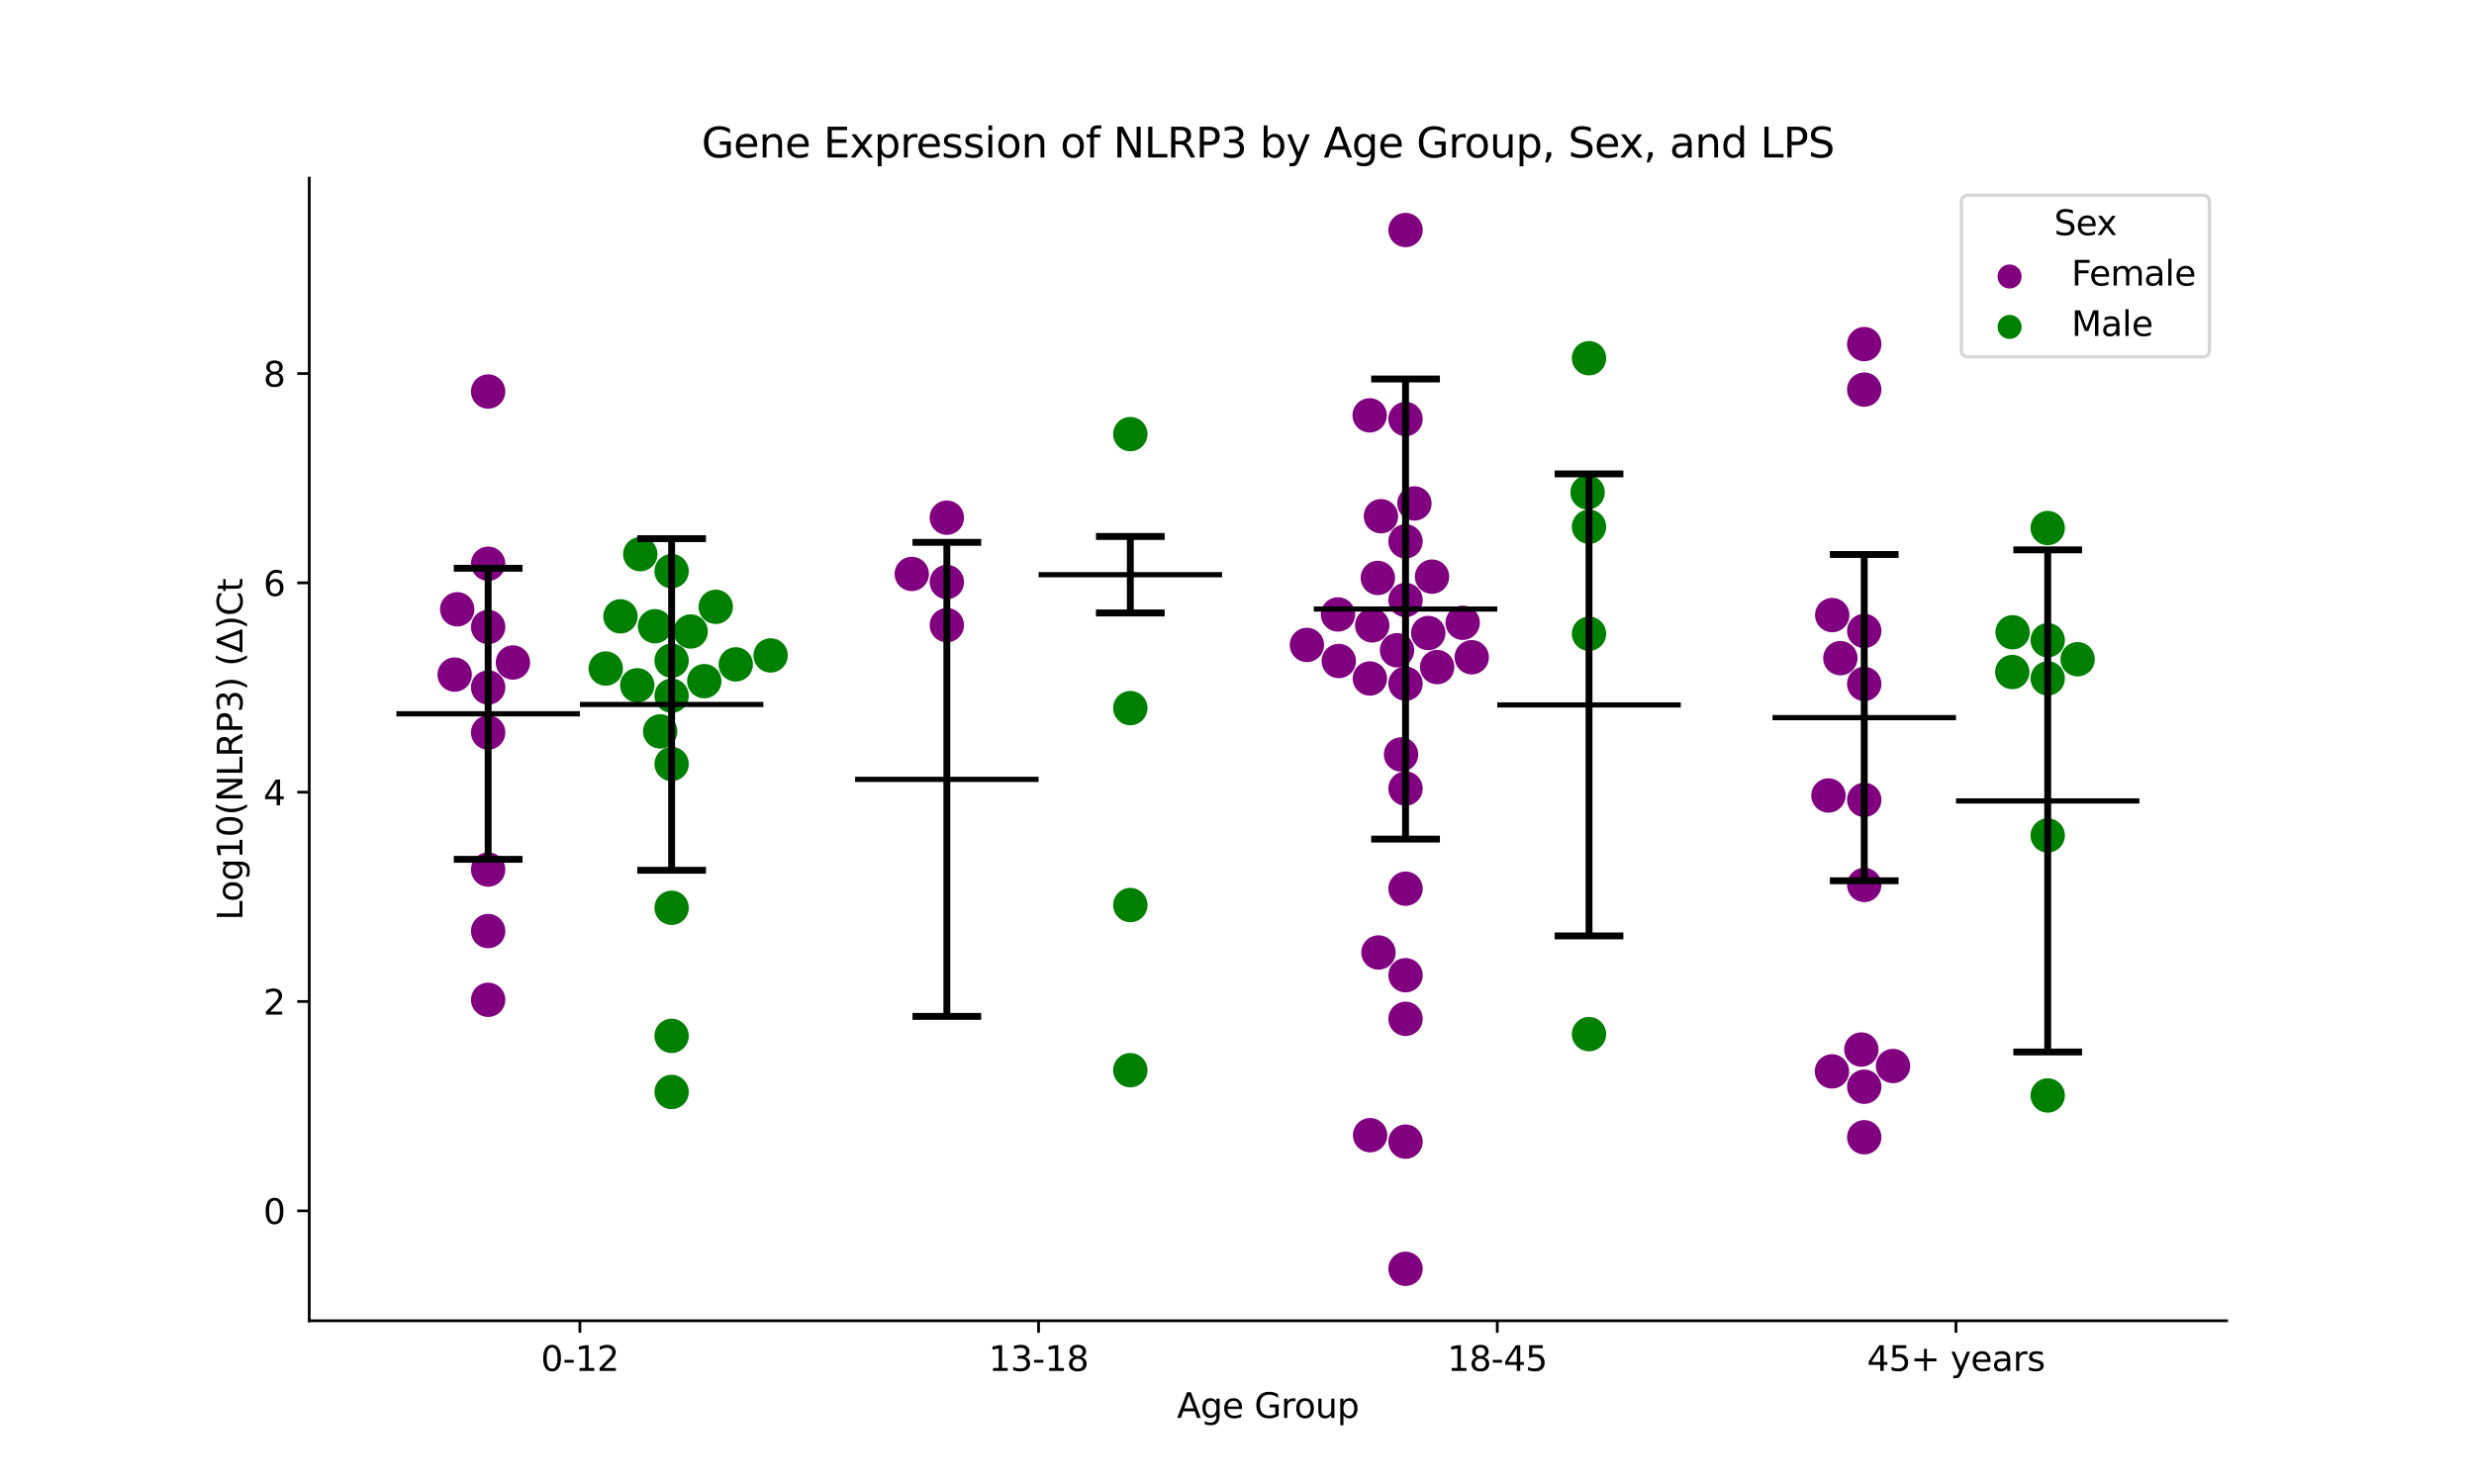 <?xml version="1.0" encoding="utf-8" standalone="no"?>
<!DOCTYPE svg PUBLIC "-//W3C//DTD SVG 1.1//EN"
  "http://www.w3.org/Graphics/SVG/1.1/DTD/svg11.dtd">
<svg xmlns:xlink="http://www.w3.org/1999/xlink" width="720pt" height="432pt" viewBox="0 0 720 432" xmlns="http://www.w3.org/2000/svg" version="1.1">
 <defs>
  <style type="text/css">*{stroke-linejoin: round; stroke-linecap: butt}</style>
 </defs>
 <g id="figure_1">
  <g id="patch_1">
   <path d="M 0 432 
L 720 432 
L 720 0 
L 0 0 
z
" style="fill: #ffffff"/>
  </g>
  <g id="axes_1">
   <g id="patch_2">
    <path d="M 90 384.48 
L 648 384.48 
L 648 51.84 
L 90 51.84 
z
" style="fill: #ffffff"/>
   </g>
   <g id="PathCollection_1">
    <defs>
     <path id="C0_0_05e167a64e" d="M 0 5 
C 1.326 5 2.598 4.473 3.536 3.536 
C 4.473 2.598 5 1.326 5 -0 
C 5 -1.326 4.473 -2.598 3.536 -3.536 
C 2.598 -4.473 1.326 -5 0 -5 
C -1.326 -5 -2.598 -4.473 -3.536 -3.536 
C -4.473 -2.598 -5 -1.326 -5 0 
C -5 1.326 -4.473 2.598 -3.536 3.536 
C -2.598 4.473 -1.326 5 0 5 
z
"/>
    </defs>
    <g clip-path="url(#p065abd4abb)">
     <use xlink:href="#C0_0_05e167a64e" x="142.062" y="253.134" style="fill: #800080"/>
    </g>
    <g clip-path="url(#p065abd4abb)">
     <use xlink:href="#C0_0_05e167a64e" x="132.323" y="196.385" style="fill: #800080"/>
    </g>
    <g clip-path="url(#p065abd4abb)">
     <use xlink:href="#C0_0_05e167a64e" x="142.062" y="291.048" style="fill: #800080"/>
    </g>
    <g clip-path="url(#p065abd4abb)">
     <use xlink:href="#C0_0_05e167a64e" x="142.062" y="200.123" style="fill: #800080"/>
    </g>
    <g clip-path="url(#p065abd4abb)">
     <use xlink:href="#C0_0_05e167a64e" x="133.06" y="177.373" style="fill: #800080"/>
    </g>
    <g clip-path="url(#p065abd4abb)">
     <use xlink:href="#C0_0_05e167a64e" x="149.278" y="192.858" style="fill: #800080"/>
    </g>
    <g clip-path="url(#p065abd4abb)">
     <use xlink:href="#C0_0_05e167a64e" x="142.062" y="271.04" style="fill: #800080"/>
    </g>
    <g clip-path="url(#p065abd4abb)">
     <use xlink:href="#C0_0_05e167a64e" x="142.062" y="182.521" style="fill: #800080"/>
    </g>
    <g clip-path="url(#p065abd4abb)">
     <use xlink:href="#C0_0_05e167a64e" x="142.062" y="164.11" style="fill: #800080"/>
    </g>
    <g clip-path="url(#p065abd4abb)">
     <use xlink:href="#C0_0_05e167a64e" x="142.062" y="213.254" style="fill: #800080"/>
    </g>
    <g clip-path="url(#p065abd4abb)">
     <use xlink:href="#C0_0_05e167a64e" x="142.062" y="113.977" style="fill: #800080"/>
    </g>
   </g>
   <g id="PathCollection_2">
    <defs>
     <path id="C1_0_505ff41c85" d="M 0 5 
C 1.326 5 2.598 4.473 3.536 3.536 
C 4.473 2.598 5 1.326 5 -0 
C 5 -1.326 4.473 -2.598 3.536 -3.536 
C 2.598 -4.473 1.326 -5 0 -5 
C -1.326 -5 -2.598 -4.473 -3.536 -3.536 
C -4.473 -2.598 -5 -1.326 -5 0 
C -5 1.326 -4.473 2.598 -3.536 3.536 
C -2.598 4.473 -1.326 5 0 5 
z
"/>
    </defs>
    <g clip-path="url(#p065abd4abb)">
     <use xlink:href="#C1_0_505ff41c85" x="192.133" y="212.918" style="fill: #008000"/>
    </g>
    <g clip-path="url(#p065abd4abb)">
     <use xlink:href="#C1_0_505ff41c85" x="195.459" y="264.264" style="fill: #008000"/>
    </g>
    <g clip-path="url(#p065abd4abb)">
     <use xlink:href="#C1_0_505ff41c85" x="190.623" y="182.3" style="fill: #008000"/>
    </g>
    <g clip-path="url(#p065abd4abb)">
     <use xlink:href="#C1_0_505ff41c85" x="176.286" y="194.619" style="fill: #008000"/>
    </g>
    <g clip-path="url(#p065abd4abb)">
     <use xlink:href="#C1_0_505ff41c85" x="195.459" y="192.327" style="fill: #008000"/>
    </g>
    <g clip-path="url(#p065abd4abb)">
     <use xlink:href="#C1_0_505ff41c85" x="204.968" y="198.288" style="fill: #008000"/>
    </g>
    <g clip-path="url(#p065abd4abb)">
     <use xlink:href="#C1_0_505ff41c85" x="185.457" y="199.489" style="fill: #008000"/>
    </g>
    <g clip-path="url(#p065abd4abb)">
     <use xlink:href="#C1_0_505ff41c85" x="195.459" y="301.549" style="fill: #008000"/>
    </g>
    <g clip-path="url(#p065abd4abb)">
     <use xlink:href="#C1_0_505ff41c85" x="195.459" y="317.873" style="fill: #008000"/>
    </g>
    <g clip-path="url(#p065abd4abb)">
     <use xlink:href="#C1_0_505ff41c85" x="224.268" y="190.795" style="fill: #008000"/>
    </g>
    <g clip-path="url(#p065abd4abb)">
     <use xlink:href="#C1_0_505ff41c85" x="195.459" y="166.269" style="fill: #008000"/>
    </g>
    <g clip-path="url(#p065abd4abb)">
     <use xlink:href="#C1_0_505ff41c85" x="186.337" y="161.318" style="fill: #008000"/>
    </g>
    <g clip-path="url(#p065abd4abb)">
     <use xlink:href="#C1_0_505ff41c85" x="200.999" y="183.832" style="fill: #008000"/>
    </g>
    <g clip-path="url(#p065abd4abb)">
     <use xlink:href="#C1_0_505ff41c85" x="195.459" y="222.403" style="fill: #008000"/>
    </g>
    <g clip-path="url(#p065abd4abb)">
     <use xlink:href="#C1_0_505ff41c85" x="214.133" y="193.408" style="fill: #008000"/>
    </g>
    <g clip-path="url(#p065abd4abb)">
     <use xlink:href="#C1_0_505ff41c85" x="195.459" y="202.53" style="fill: #008000"/>
    </g>
    <g clip-path="url(#p065abd4abb)">
     <use xlink:href="#C1_0_505ff41c85" x="180.568" y="179.419" style="fill: #008000"/>
    </g>
    <g clip-path="url(#p065abd4abb)">
     <use xlink:href="#C1_0_505ff41c85" x="208.303" y="176.648" style="fill: #008000"/>
    </g>
   </g>
   <g id="PathCollection_3">
    <defs>
     <path id="C2_0_f356f0b2d1" d="M 0 5 
C 1.326 5 2.598 4.473 3.536 3.536 
C 4.473 2.598 5 1.326 5 -0 
C 5 -1.326 4.473 -2.598 3.536 -3.536 
C 2.598 -4.473 1.326 -5 0 -5 
C -1.326 -5 -2.598 -4.473 -3.536 -3.536 
C -4.473 -2.598 -5 -1.326 -5 0 
C -5 1.326 -4.473 2.598 -3.536 3.536 
C -2.598 4.473 -1.326 5 0 5 
z
"/>
    </defs>
    <g clip-path="url(#p065abd4abb)">
     <use xlink:href="#C2_0_f356f0b2d1" x="265.347" y="167.082" style="fill: #800080"/>
    </g>
    <g clip-path="url(#p065abd4abb)">
     <use xlink:href="#C2_0_f356f0b2d1" x="275.555" y="181.989" style="fill: #800080"/>
    </g>
    <g clip-path="url(#p065abd4abb)">
     <use xlink:href="#C2_0_f356f0b2d1" x="275.555" y="150.697" style="fill: #800080"/>
    </g>
    <g clip-path="url(#p065abd4abb)">
     <use xlink:href="#C2_0_f356f0b2d1" x="275.555" y="169.425" style="fill: #800080"/>
    </g>
   </g>
   <g id="PathCollection_4">
    <defs>
     <path id="C3_0_65729de38b" d="M 0 5 
C 1.326 5 2.598 4.473 3.536 3.536 
C 4.473 2.598 5 1.326 5 -0 
C 5 -1.326 4.473 -2.598 3.536 -3.536 
C 2.598 -4.473 1.326 -5 0 -5 
C -1.326 -5 -2.598 -4.473 -3.536 -3.536 
C -4.473 -2.598 -5 -1.326 -5 0 
C -5 1.326 -4.473 2.598 -3.536 3.536 
C -2.598 4.473 -1.326 5 0 5 
z
"/>
    </defs>
    <g clip-path="url(#p065abd4abb)">
     <use xlink:href="#C3_0_65729de38b" x="328.952" y="311.539" style="fill: #008000"/>
    </g>
    <g clip-path="url(#p065abd4abb)">
     <use xlink:href="#C3_0_65729de38b" x="328.952" y="263.468" style="fill: #008000"/>
    </g>
    <g clip-path="url(#p065abd4abb)">
     <use xlink:href="#C3_0_65729de38b" x="328.952" y="206.13" style="fill: #008000"/>
    </g>
    <g clip-path="url(#p065abd4abb)">
     <use xlink:href="#C3_0_65729de38b" x="328.952" y="126.373" style="fill: #008000"/>
    </g>
   </g>
   <g id="PathCollection_5">
    <defs>
     <path id="C4_0_8656287693" d="M 0 5 
C 1.326 5 2.598 4.473 3.536 3.536 
C 4.473 2.598 5 1.326 5 -0 
C 5 -1.326 4.473 -2.598 3.536 -3.536 
C 2.598 -4.473 1.326 -5 0 -5 
C -1.326 -5 -2.598 -4.473 -3.536 -3.536 
C -4.473 -2.598 -5 -1.326 -5 0 
C -5 1.326 -4.473 2.598 -3.536 3.536 
C -2.598 4.473 -1.326 5 0 5 
z
"/>
    </defs>
    <g clip-path="url(#p065abd4abb)">
     <use xlink:href="#C4_0_8656287693" x="399.348" y="182.044" style="fill: #800080"/>
    </g>
    <g clip-path="url(#p065abd4abb)">
     <use xlink:href="#C4_0_8656287693" x="407.744" y="219.63" style="fill: #800080"/>
    </g>
    <g clip-path="url(#p065abd4abb)">
     <use xlink:href="#C4_0_8656287693" x="415.659" y="184.276" style="fill: #800080"/>
    </g>
    <g clip-path="url(#p065abd4abb)">
     <use xlink:href="#C4_0_8656287693" x="409.048" y="199.015" style="fill: #800080"/>
    </g>
    <g clip-path="url(#p065abd4abb)">
     <use xlink:href="#C4_0_8656287693" x="428.309" y="191.333" style="fill: #800080"/>
    </g>
    <g clip-path="url(#p065abd4abb)">
     <use xlink:href="#C4_0_8656287693" x="411.633" y="146.554" style="fill: #800080"/>
    </g>
    <g clip-path="url(#p065abd4abb)">
     <use xlink:href="#C4_0_8656287693" x="409.048" y="296.585" style="fill: #800080"/>
    </g>
    <g clip-path="url(#p065abd4abb)">
     <use xlink:href="#C4_0_8656287693" x="409.048" y="258.703" style="fill: #800080"/>
    </g>
    <g clip-path="url(#p065abd4abb)">
     <use xlink:href="#C4_0_8656287693" x="389.625" y="192.427" style="fill: #800080"/>
    </g>
    <g clip-path="url(#p065abd4abb)">
     <use xlink:href="#C4_0_8656287693" x="398.667" y="197.511" style="fill: #800080"/>
    </g>
    <g clip-path="url(#p065abd4abb)">
     <use xlink:href="#C4_0_8656287693" x="406.577" y="189.296" style="fill: #800080"/>
    </g>
    <g clip-path="url(#p065abd4abb)">
     <use xlink:href="#C4_0_8656287693" x="409.048" y="229.552" style="fill: #800080"/>
    </g>
    <g clip-path="url(#p065abd4abb)">
     <use xlink:href="#C4_0_8656287693" x="416.76" y="167.872" style="fill: #800080"/>
    </g>
    <g clip-path="url(#p065abd4abb)">
     <use xlink:href="#C4_0_8656287693" x="409.048" y="332.339" style="fill: #800080"/>
    </g>
    <g clip-path="url(#p065abd4abb)">
     <use xlink:href="#C4_0_8656287693" x="398.608" y="120.909" style="fill: #800080"/>
    </g>
    <g clip-path="url(#p065abd4abb)">
     <use xlink:href="#C4_0_8656287693" x="409.048" y="157.593" style="fill: #800080"/>
    </g>
    <g clip-path="url(#p065abd4abb)">
     <use xlink:href="#C4_0_8656287693" x="380.348" y="187.744" style="fill: #800080"/>
    </g>
    <g clip-path="url(#p065abd4abb)">
     <use xlink:href="#C4_0_8656287693" x="409.048" y="283.889" style="fill: #800080"/>
    </g>
    <g clip-path="url(#p065abd4abb)">
     <use xlink:href="#C4_0_8656287693" x="409.048" y="369.36" style="fill: #800080"/>
    </g>
    <g clip-path="url(#p065abd4abb)">
     <use xlink:href="#C4_0_8656287693" x="409.048" y="66.96" style="fill: #800080"/>
    </g>
    <g clip-path="url(#p065abd4abb)">
     <use xlink:href="#C4_0_8656287693" x="400.992" y="168.245" style="fill: #800080"/>
    </g>
    <g clip-path="url(#p065abd4abb)">
     <use xlink:href="#C4_0_8656287693" x="401.174" y="277.274" style="fill: #800080"/>
    </g>
    <g clip-path="url(#p065abd4abb)">
     <use xlink:href="#C4_0_8656287693" x="425.681" y="181.294" style="fill: #800080"/>
    </g>
    <g clip-path="url(#p065abd4abb)">
     <use xlink:href="#C4_0_8656287693" x="409.048" y="121.977" style="fill: #800080"/>
    </g>
    <g clip-path="url(#p065abd4abb)">
     <use xlink:href="#C4_0_8656287693" x="409.048" y="174.658" style="fill: #800080"/>
    </g>
    <g clip-path="url(#p065abd4abb)">
     <use xlink:href="#C4_0_8656287693" x="389.391" y="178.869" style="fill: #800080"/>
    </g>
    <g clip-path="url(#p065abd4abb)">
     <use xlink:href="#C4_0_8656287693" x="401.889" y="150.278" style="fill: #800080"/>
    </g>
    <g clip-path="url(#p065abd4abb)">
     <use xlink:href="#C4_0_8656287693" x="418.249" y="194.198" style="fill: #800080"/>
    </g>
    <g clip-path="url(#p065abd4abb)">
     <use xlink:href="#C4_0_8656287693" x="398.735" y="330.459" style="fill: #800080"/>
    </g>
   </g>
   <g id="PathCollection_6">
    <defs>
     <path id="C5_0_80ce7b7cdb" d="M 0 5 
C 1.326 5 2.598 4.473 3.536 3.536 
C 4.473 2.598 5 1.326 5 -0 
C 5 -1.326 4.473 -2.598 3.536 -3.536 
C 2.598 -4.473 1.326 -5 0 -5 
C -1.326 -5 -2.598 -4.473 -3.536 -3.536 
C -4.473 -2.598 -5 -1.326 -5 0 
C -5 1.326 -4.473 2.598 -3.536 3.536 
C -2.598 4.473 -1.326 5 0 5 
z
"/>
    </defs>
    <g clip-path="url(#p065abd4abb)">
     <use xlink:href="#C5_0_80ce7b7cdb" x="462.445" y="184.486" style="fill: #008000"/>
    </g>
    <g clip-path="url(#p065abd4abb)">
     <use xlink:href="#C5_0_80ce7b7cdb" x="462.445" y="301.044" style="fill: #008000"/>
    </g>
    <g clip-path="url(#p065abd4abb)">
     <use xlink:href="#C5_0_80ce7b7cdb" x="462.445" y="153.332" style="fill: #008000"/>
    </g>
    <g clip-path="url(#p065abd4abb)">
     <use xlink:href="#C5_0_80ce7b7cdb" x="462.445" y="104.278" style="fill: #008000"/>
    </g>
    <g clip-path="url(#p065abd4abb)">
     <use xlink:href="#C5_0_80ce7b7cdb" x="462.031" y="143.34" style="fill: #008000"/>
    </g>
   </g>
   <g id="PathCollection_7">
    <defs>
     <path id="C6_0_b46e376eae" d="M 0 5 
C 1.326 5 2.598 4.473 3.536 3.536 
C 4.473 2.598 5 1.326 5 -0 
C 5 -1.326 4.473 -2.598 3.536 -3.536 
C 2.598 -4.473 1.326 -5 0 -5 
C -1.326 -5 -2.598 -4.473 -3.536 -3.536 
C -4.473 -2.598 -5 -1.326 -5 0 
C -5 1.326 -4.473 2.598 -3.536 3.536 
C -2.598 4.473 -1.326 5 0 5 
z
"/>
    </defs>
    <g clip-path="url(#p065abd4abb)">
     <use xlink:href="#C6_0_b46e376eae" x="532.127" y="231.568" style="fill: #800080"/>
    </g>
    <g clip-path="url(#p065abd4abb)">
     <use xlink:href="#C6_0_b46e376eae" x="550.915" y="310.32" style="fill: #800080"/>
    </g>
    <g clip-path="url(#p065abd4abb)">
     <use xlink:href="#C6_0_b46e376eae" x="542.541" y="199.094" style="fill: #800080"/>
    </g>
    <g clip-path="url(#p065abd4abb)">
     <use xlink:href="#C6_0_b46e376eae" x="541.699" y="305.528" style="fill: #800080"/>
    </g>
    <g clip-path="url(#p065abd4abb)">
     <use xlink:href="#C6_0_b46e376eae" x="533.146" y="311.887" style="fill: #800080"/>
    </g>
    <g clip-path="url(#p065abd4abb)">
     <use xlink:href="#C6_0_b46e376eae" x="533.227" y="179.055" style="fill: #800080"/>
    </g>
    <g clip-path="url(#p065abd4abb)">
     <use xlink:href="#C6_0_b46e376eae" x="542.541" y="183.671" style="fill: #800080"/>
    </g>
    <g clip-path="url(#p065abd4abb)">
     <use xlink:href="#C6_0_b46e376eae" x="542.541" y="232.847" style="fill: #800080"/>
    </g>
    <g clip-path="url(#p065abd4abb)">
     <use xlink:href="#C6_0_b46e376eae" x="542.541" y="331.061" style="fill: #800080"/>
    </g>
    <g clip-path="url(#p065abd4abb)">
     <use xlink:href="#C6_0_b46e376eae" x="542.541" y="113.416" style="fill: #800080"/>
    </g>
    <g clip-path="url(#p065abd4abb)">
     <use xlink:href="#C6_0_b46e376eae" x="542.541" y="257.612" style="fill: #800080"/>
    </g>
    <g clip-path="url(#p065abd4abb)">
     <use xlink:href="#C6_0_b46e376eae" x="542.541" y="100.17" style="fill: #800080"/>
    </g>
    <g clip-path="url(#p065abd4abb)">
     <use xlink:href="#C6_0_b46e376eae" x="542.541" y="316.353" style="fill: #800080"/>
    </g>
    <g clip-path="url(#p065abd4abb)">
     <use xlink:href="#C6_0_b46e376eae" x="535.595" y="191.594" style="fill: #800080"/>
    </g>
   </g>
   <g id="PathCollection_8">
    <defs>
     <path id="C7_0_bd9e533497" d="M 0 5 
C 1.326 5 2.598 4.473 3.536 3.536 
C 4.473 2.598 5 1.326 5 -0 
C 5 -1.326 4.473 -2.598 3.536 -3.536 
C 2.598 -4.473 1.326 -5 0 -5 
C -1.326 -5 -2.598 -4.473 -3.536 -3.536 
C -4.473 -2.598 -5 -1.326 -5 0 
C -5 1.326 -4.473 2.598 -3.536 3.536 
C -2.598 4.473 -1.326 5 0 5 
z
"/>
    </defs>
    <g clip-path="url(#p065abd4abb)">
     <use xlink:href="#C7_0_bd9e533497" x="585.62" y="195.631" style="fill: #008000"/>
    </g>
    <g clip-path="url(#p065abd4abb)">
     <use xlink:href="#C7_0_bd9e533497" x="585.724" y="184.049" style="fill: #008000"/>
    </g>
    <g clip-path="url(#p065abd4abb)">
     <use xlink:href="#C7_0_bd9e533497" x="595.938" y="186.369" style="fill: #008000"/>
    </g>
    <g clip-path="url(#p065abd4abb)">
     <use xlink:href="#C7_0_bd9e533497" x="595.938" y="243.214" style="fill: #008000"/>
    </g>
    <g clip-path="url(#p065abd4abb)">
     <use xlink:href="#C7_0_bd9e533497" x="595.938" y="153.715" style="fill: #008000"/>
    </g>
    <g clip-path="url(#p065abd4abb)">
     <use xlink:href="#C7_0_bd9e533497" x="604.651" y="191.904" style="fill: #008000"/>
    </g>
    <g clip-path="url(#p065abd4abb)">
     <use xlink:href="#C7_0_bd9e533497" x="595.938" y="318.891" style="fill: #008000"/>
    </g>
    <g clip-path="url(#p065abd4abb)">
     <use xlink:href="#C7_0_bd9e533497" x="595.938" y="197.485" style="fill: #008000"/>
    </g>
   </g>
   <g id="PathCollection_9"/>
   <g id="PathCollection_10"/>
   <g id="matplotlib.axis_1">
    <g id="xtick_1">
     <g id="line2d_1">
      <defs>
       <path id="m495735ff3f" d="M 0 0 
L 0 3.5 
" style="stroke: #000000; stroke-width: 0.8"/>
      </defs>
      <g>
       <use xlink:href="#m495735ff3f" x="168.761" y="384.48" style="stroke: #000000; stroke-width: 0.8"/>
      </g>
     </g>
     <g id="text_1">
      <!-- 0-12 -->
      <g transform="translate(157.413 399.078) scale(0.1 -0.1)">
       <defs>
        <path id="DejaVuSans-30" d="M 2034 4250 
Q 1547 4250 1301 3770 
Q 1056 3291 1056 2328 
Q 1056 1369 1301 889 
Q 1547 409 2034 409 
Q 2525 409 2770 889 
Q 3016 1369 3016 2328 
Q 3016 3291 2770 3770 
Q 2525 4250 2034 4250 
z
M 2034 4750 
Q 2819 4750 3233 4129 
Q 3647 3509 3647 2328 
Q 3647 1150 3233 529 
Q 2819 -91 2034 -91 
Q 1250 -91 836 529 
Q 422 1150 422 2328 
Q 422 3509 836 4129 
Q 1250 4750 2034 4750 
z
" transform="scale(0.016)"/>
        <path id="DejaVuSans-2d" d="M 313 2009 
L 1997 2009 
L 1997 1497 
L 313 1497 
L 313 2009 
z
" transform="scale(0.016)"/>
        <path id="DejaVuSans-31" d="M 794 531 
L 1825 531 
L 1825 4091 
L 703 3866 
L 703 4441 
L 1819 4666 
L 2450 4666 
L 2450 531 
L 3481 531 
L 3481 0 
L 794 0 
L 794 531 
z
" transform="scale(0.016)"/>
        <path id="DejaVuSans-32" d="M 1228 531 
L 3431 531 
L 3431 0 
L 469 0 
L 469 531 
Q 828 903 1448 1529 
Q 2069 2156 2228 2338 
Q 2531 2678 2651 2914 
Q 2772 3150 2772 3378 
Q 2772 3750 2511 3984 
Q 2250 4219 1831 4219 
Q 1534 4219 1204 4116 
Q 875 4013 500 3803 
L 500 4441 
Q 881 4594 1212 4672 
Q 1544 4750 1819 4750 
Q 2544 4750 2975 4387 
Q 3406 4025 3406 3419 
Q 3406 3131 3298 2873 
Q 3191 2616 2906 2266 
Q 2828 2175 2409 1742 
Q 1991 1309 1228 531 
z
" transform="scale(0.016)"/>
       </defs>
       <use xlink:href="#DejaVuSans-30"/>
       <use xlink:href="#DejaVuSans-2d" x="63.623"/>
       <use xlink:href="#DejaVuSans-31" x="99.707"/>
       <use xlink:href="#DejaVuSans-32" x="163.33"/>
      </g>
     </g>
    </g>
    <g id="xtick_2">
     <g id="line2d_2">
      <g>
       <use xlink:href="#m495735ff3f" x="302.254" y="384.48" style="stroke: #000000; stroke-width: 0.8"/>
      </g>
     </g>
     <g id="text_2">
      <!-- 13-18 -->
      <g transform="translate(287.725 399.078) scale(0.1 -0.1)">
       <defs>
        <path id="DejaVuSans-33" d="M 2597 2516 
Q 3050 2419 3304 2112 
Q 3559 1806 3559 1356 
Q 3559 666 3084 287 
Q 2609 -91 1734 -91 
Q 1441 -91 1130 -33 
Q 819 25 488 141 
L 488 750 
Q 750 597 1062 519 
Q 1375 441 1716 441 
Q 2309 441 2620 675 
Q 2931 909 2931 1356 
Q 2931 1769 2642 2001 
Q 2353 2234 1838 2234 
L 1294 2234 
L 1294 2753 
L 1863 2753 
Q 2328 2753 2575 2939 
Q 2822 3125 2822 3475 
Q 2822 3834 2567 4026 
Q 2313 4219 1838 4219 
Q 1578 4219 1281 4162 
Q 984 4106 628 3988 
L 628 4550 
Q 988 4650 1302 4700 
Q 1616 4750 1894 4750 
Q 2613 4750 3031 4423 
Q 3450 4097 3450 3541 
Q 3450 3153 3228 2886 
Q 3006 2619 2597 2516 
z
" transform="scale(0.016)"/>
        <path id="DejaVuSans-38" d="M 2034 2216 
Q 1584 2216 1326 1975 
Q 1069 1734 1069 1313 
Q 1069 891 1326 650 
Q 1584 409 2034 409 
Q 2484 409 2743 651 
Q 3003 894 3003 1313 
Q 3003 1734 2745 1975 
Q 2488 2216 2034 2216 
z
M 1403 2484 
Q 997 2584 770 2862 
Q 544 3141 544 3541 
Q 544 4100 942 4425 
Q 1341 4750 2034 4750 
Q 2731 4750 3128 4425 
Q 3525 4100 3525 3541 
Q 3525 3141 3298 2862 
Q 3072 2584 2669 2484 
Q 3125 2378 3379 2068 
Q 3634 1759 3634 1313 
Q 3634 634 3220 271 
Q 2806 -91 2034 -91 
Q 1263 -91 848 271 
Q 434 634 434 1313 
Q 434 1759 690 2068 
Q 947 2378 1403 2484 
z
M 1172 3481 
Q 1172 3119 1398 2916 
Q 1625 2713 2034 2713 
Q 2441 2713 2670 2916 
Q 2900 3119 2900 3481 
Q 2900 3844 2670 4047 
Q 2441 4250 2034 4250 
Q 1625 4250 1398 4047 
Q 1172 3844 1172 3481 
z
" transform="scale(0.016)"/>
       </defs>
       <use xlink:href="#DejaVuSans-31"/>
       <use xlink:href="#DejaVuSans-33" x="63.623"/>
       <use xlink:href="#DejaVuSans-2d" x="127.246"/>
       <use xlink:href="#DejaVuSans-31" x="163.33"/>
       <use xlink:href="#DejaVuSans-38" x="226.953"/>
      </g>
     </g>
    </g>
    <g id="xtick_3">
     <g id="line2d_3">
      <g>
       <use xlink:href="#m495735ff3f" x="435.746" y="384.48" style="stroke: #000000; stroke-width: 0.8"/>
      </g>
     </g>
     <g id="text_3">
      <!-- 18-45 -->
      <g transform="translate(421.218 399.078) scale(0.1 -0.1)">
       <defs>
        <path id="DejaVuSans-34" d="M 2419 4116 
L 825 1625 
L 2419 1625 
L 2419 4116 
z
M 2253 4666 
L 3047 4666 
L 3047 1625 
L 3713 1625 
L 3713 1100 
L 3047 1100 
L 3047 0 
L 2419 0 
L 2419 1100 
L 313 1100 
L 313 1709 
L 2253 4666 
z
" transform="scale(0.016)"/>
        <path id="DejaVuSans-35" d="M 691 4666 
L 3169 4666 
L 3169 4134 
L 1269 4134 
L 1269 2991 
Q 1406 3038 1543 3061 
Q 1681 3084 1819 3084 
Q 2600 3084 3056 2656 
Q 3513 2228 3513 1497 
Q 3513 744 3044 326 
Q 2575 -91 1722 -91 
Q 1428 -91 1123 -41 
Q 819 9 494 109 
L 494 744 
Q 775 591 1075 516 
Q 1375 441 1709 441 
Q 2250 441 2565 725 
Q 2881 1009 2881 1497 
Q 2881 1984 2565 2268 
Q 2250 2553 1709 2553 
Q 1456 2553 1204 2497 
Q 953 2441 691 2322 
L 691 4666 
z
" transform="scale(0.016)"/>
       </defs>
       <use xlink:href="#DejaVuSans-31"/>
       <use xlink:href="#DejaVuSans-38" x="63.623"/>
       <use xlink:href="#DejaVuSans-2d" x="127.246"/>
       <use xlink:href="#DejaVuSans-34" x="163.33"/>
       <use xlink:href="#DejaVuSans-35" x="226.953"/>
      </g>
     </g>
    </g>
    <g id="xtick_4">
     <g id="line2d_4">
      <g>
       <use xlink:href="#m495735ff3f" x="569.239" y="384.48" style="stroke: #000000; stroke-width: 0.8"/>
      </g>
     </g>
     <g id="text_4">
      <!-- 45+ years -->
      <g transform="translate(543.338 399.078) scale(0.1 -0.1)">
       <defs>
        <path id="DejaVuSans-2b" d="M 2944 4013 
L 2944 2272 
L 4684 2272 
L 4684 1741 
L 2944 1741 
L 2944 0 
L 2419 0 
L 2419 1741 
L 678 1741 
L 678 2272 
L 2419 2272 
L 2419 4013 
L 2944 4013 
z
" transform="scale(0.016)"/>
        <path id="DejaVuSans-20" transform="scale(0.016)"/>
        <path id="DejaVuSans-79" d="M 2059 -325 
Q 1816 -950 1584 -1140 
Q 1353 -1331 966 -1331 
L 506 -1331 
L 506 -850 
L 844 -850 
Q 1081 -850 1212 -737 
Q 1344 -625 1503 -206 
L 1606 56 
L 191 3500 
L 800 3500 
L 1894 763 
L 2988 3500 
L 3597 3500 
L 2059 -325 
z
" transform="scale(0.016)"/>
        <path id="DejaVuSans-65" d="M 3597 1894 
L 3597 1613 
L 953 1613 
Q 991 1019 1311 708 
Q 1631 397 2203 397 
Q 2534 397 2845 478 
Q 3156 559 3463 722 
L 3463 178 
Q 3153 47 2828 -22 
Q 2503 -91 2169 -91 
Q 1331 -91 842 396 
Q 353 884 353 1716 
Q 353 2575 817 3079 
Q 1281 3584 2069 3584 
Q 2775 3584 3186 3129 
Q 3597 2675 3597 1894 
z
M 3022 2063 
Q 3016 2534 2758 2815 
Q 2500 3097 2075 3097 
Q 1594 3097 1305 2825 
Q 1016 2553 972 2059 
L 3022 2063 
z
" transform="scale(0.016)"/>
        <path id="DejaVuSans-61" d="M 2194 1759 
Q 1497 1759 1228 1600 
Q 959 1441 959 1056 
Q 959 750 1161 570 
Q 1363 391 1709 391 
Q 2188 391 2477 730 
Q 2766 1069 2766 1631 
L 2766 1759 
L 2194 1759 
z
M 3341 1997 
L 3341 0 
L 2766 0 
L 2766 531 
Q 2569 213 2275 61 
Q 1981 -91 1556 -91 
Q 1019 -91 701 211 
Q 384 513 384 1019 
Q 384 1609 779 1909 
Q 1175 2209 1959 2209 
L 2766 2209 
L 2766 2266 
Q 2766 2663 2505 2880 
Q 2244 3097 1772 3097 
Q 1472 3097 1187 3025 
Q 903 2953 641 2809 
L 641 3341 
Q 956 3463 1253 3523 
Q 1550 3584 1831 3584 
Q 2591 3584 2966 3190 
Q 3341 2797 3341 1997 
z
" transform="scale(0.016)"/>
        <path id="DejaVuSans-72" d="M 2631 2963 
Q 2534 3019 2420 3045 
Q 2306 3072 2169 3072 
Q 1681 3072 1420 2755 
Q 1159 2438 1159 1844 
L 1159 0 
L 581 0 
L 581 3500 
L 1159 3500 
L 1159 2956 
Q 1341 3275 1631 3429 
Q 1922 3584 2338 3584 
Q 2397 3584 2469 3576 
Q 2541 3569 2628 3553 
L 2631 2963 
z
" transform="scale(0.016)"/>
        <path id="DejaVuSans-73" d="M 2834 3397 
L 2834 2853 
Q 2591 2978 2328 3040 
Q 2066 3103 1784 3103 
Q 1356 3103 1142 2972 
Q 928 2841 928 2578 
Q 928 2378 1081 2264 
Q 1234 2150 1697 2047 
L 1894 2003 
Q 2506 1872 2764 1633 
Q 3022 1394 3022 966 
Q 3022 478 2636 193 
Q 2250 -91 1575 -91 
Q 1294 -91 989 -36 
Q 684 19 347 128 
L 347 722 
Q 666 556 975 473 
Q 1284 391 1588 391 
Q 1994 391 2212 530 
Q 2431 669 2431 922 
Q 2431 1156 2273 1281 
Q 2116 1406 1581 1522 
L 1381 1569 
Q 847 1681 609 1914 
Q 372 2147 372 2553 
Q 372 3047 722 3315 
Q 1072 3584 1716 3584 
Q 2034 3584 2315 3537 
Q 2597 3491 2834 3397 
z
" transform="scale(0.016)"/>
       </defs>
       <use xlink:href="#DejaVuSans-34"/>
       <use xlink:href="#DejaVuSans-35" x="63.623"/>
       <use xlink:href="#DejaVuSans-2b" x="127.246"/>
       <use xlink:href="#DejaVuSans-20" x="211.035"/>
       <use xlink:href="#DejaVuSans-79" x="242.822"/>
       <use xlink:href="#DejaVuSans-65" x="302.002"/>
       <use xlink:href="#DejaVuSans-61" x="363.525"/>
       <use xlink:href="#DejaVuSans-72" x="424.805"/>
       <use xlink:href="#DejaVuSans-73" x="465.918"/>
      </g>
     </g>
    </g>
    <g id="text_5">
     <!-- Age Group -->
     <g transform="translate(342.52 412.757) scale(0.1 -0.1)">
      <defs>
       <path id="DejaVuSans-41" d="M 2188 4044 
L 1331 1722 
L 3047 1722 
L 2188 4044 
z
M 1831 4666 
L 2547 4666 
L 4325 0 
L 3669 0 
L 3244 1197 
L 1141 1197 
L 716 0 
L 50 0 
L 1831 4666 
z
" transform="scale(0.016)"/>
       <path id="DejaVuSans-67" d="M 2906 1791 
Q 2906 2416 2648 2759 
Q 2391 3103 1925 3103 
Q 1463 3103 1205 2759 
Q 947 2416 947 1791 
Q 947 1169 1205 825 
Q 1463 481 1925 481 
Q 2391 481 2648 825 
Q 2906 1169 2906 1791 
z
M 3481 434 
Q 3481 -459 3084 -895 
Q 2688 -1331 1869 -1331 
Q 1566 -1331 1297 -1286 
Q 1028 -1241 775 -1147 
L 775 -588 
Q 1028 -725 1275 -790 
Q 1522 -856 1778 -856 
Q 2344 -856 2625 -561 
Q 2906 -266 2906 331 
L 2906 616 
Q 2728 306 2450 153 
Q 2172 0 1784 0 
Q 1141 0 747 490 
Q 353 981 353 1791 
Q 353 2603 747 3093 
Q 1141 3584 1784 3584 
Q 2172 3584 2450 3431 
Q 2728 3278 2906 2969 
L 2906 3500 
L 3481 3500 
L 3481 434 
z
" transform="scale(0.016)"/>
       <path id="DejaVuSans-47" d="M 3809 666 
L 3809 1919 
L 2778 1919 
L 2778 2438 
L 4434 2438 
L 4434 434 
Q 4069 175 3628 42 
Q 3188 -91 2688 -91 
Q 1594 -91 976 548 
Q 359 1188 359 2328 
Q 359 3472 976 4111 
Q 1594 4750 2688 4750 
Q 3144 4750 3555 4637 
Q 3966 4525 4313 4306 
L 4313 3634 
Q 3963 3931 3569 4081 
Q 3175 4231 2741 4231 
Q 1884 4231 1454 3753 
Q 1025 3275 1025 2328 
Q 1025 1384 1454 906 
Q 1884 428 2741 428 
Q 3075 428 3337 486 
Q 3600 544 3809 666 
z
" transform="scale(0.016)"/>
       <path id="DejaVuSans-6f" d="M 1959 3097 
Q 1497 3097 1228 2736 
Q 959 2375 959 1747 
Q 959 1119 1226 758 
Q 1494 397 1959 397 
Q 2419 397 2687 759 
Q 2956 1122 2956 1747 
Q 2956 2369 2687 2733 
Q 2419 3097 1959 3097 
z
M 1959 3584 
Q 2709 3584 3137 3096 
Q 3566 2609 3566 1747 
Q 3566 888 3137 398 
Q 2709 -91 1959 -91 
Q 1206 -91 779 398 
Q 353 888 353 1747 
Q 353 2609 779 3096 
Q 1206 3584 1959 3584 
z
" transform="scale(0.016)"/>
       <path id="DejaVuSans-75" d="M 544 1381 
L 544 3500 
L 1119 3500 
L 1119 1403 
Q 1119 906 1312 657 
Q 1506 409 1894 409 
Q 2359 409 2629 706 
Q 2900 1003 2900 1516 
L 2900 3500 
L 3475 3500 
L 3475 0 
L 2900 0 
L 2900 538 
Q 2691 219 2414 64 
Q 2138 -91 1772 -91 
Q 1169 -91 856 284 
Q 544 659 544 1381 
z
M 1991 3584 
L 1991 3584 
z
" transform="scale(0.016)"/>
       <path id="DejaVuSans-70" d="M 1159 525 
L 1159 -1331 
L 581 -1331 
L 581 3500 
L 1159 3500 
L 1159 2969 
Q 1341 3281 1617 3432 
Q 1894 3584 2278 3584 
Q 2916 3584 3314 3078 
Q 3713 2572 3713 1747 
Q 3713 922 3314 415 
Q 2916 -91 2278 -91 
Q 1894 -91 1617 61 
Q 1341 213 1159 525 
z
M 3116 1747 
Q 3116 2381 2855 2742 
Q 2594 3103 2138 3103 
Q 1681 3103 1420 2742 
Q 1159 2381 1159 1747 
Q 1159 1113 1420 752 
Q 1681 391 2138 391 
Q 2594 391 2855 752 
Q 3116 1113 3116 1747 
z
" transform="scale(0.016)"/>
      </defs>
      <use xlink:href="#DejaVuSans-41"/>
      <use xlink:href="#DejaVuSans-67" x="68.408"/>
      <use xlink:href="#DejaVuSans-65" x="131.885"/>
      <use xlink:href="#DejaVuSans-20" x="193.408"/>
      <use xlink:href="#DejaVuSans-47" x="225.195"/>
      <use xlink:href="#DejaVuSans-72" x="302.686"/>
      <use xlink:href="#DejaVuSans-6f" x="341.549"/>
      <use xlink:href="#DejaVuSans-75" x="402.73"/>
      <use xlink:href="#DejaVuSans-70" x="466.109"/>
     </g>
    </g>
   </g>
   <g id="matplotlib.axis_2">
    <g id="ytick_1">
     <g id="line2d_5">
      <defs>
       <path id="me7fab35bd1" d="M 0 0 
L -3.5 0 
" style="stroke: #000000; stroke-width: 0.8"/>
      </defs>
      <g>
       <use xlink:href="#me7fab35bd1" x="90" y="352.481" style="stroke: #000000; stroke-width: 0.8"/>
      </g>
     </g>
     <g id="text_6">
      <!-- 0 -->
      <g transform="translate(76.638 356.28) scale(0.1 -0.1)">
       <use xlink:href="#DejaVuSans-30"/>
      </g>
     </g>
    </g>
    <g id="ytick_2">
     <g id="line2d_6">
      <g>
       <use xlink:href="#me7fab35bd1" x="90" y="291.545" style="stroke: #000000; stroke-width: 0.8"/>
      </g>
     </g>
     <g id="text_7">
      <!-- 2 -->
      <g transform="translate(76.638 295.344) scale(0.1 -0.1)">
       <use xlink:href="#DejaVuSans-32"/>
      </g>
     </g>
    </g>
    <g id="ytick_3">
     <g id="line2d_7">
      <g>
       <use xlink:href="#me7fab35bd1" x="90" y="230.609" style="stroke: #000000; stroke-width: 0.8"/>
      </g>
     </g>
     <g id="text_8">
      <!-- 4 -->
      <g transform="translate(76.638 234.408) scale(0.1 -0.1)">
       <use xlink:href="#DejaVuSans-34"/>
      </g>
     </g>
    </g>
    <g id="ytick_4">
     <g id="line2d_8">
      <g>
       <use xlink:href="#me7fab35bd1" x="90" y="169.673" style="stroke: #000000; stroke-width: 0.8"/>
      </g>
     </g>
     <g id="text_9">
      <!-- 6 -->
      <g transform="translate(76.638 173.472) scale(0.1 -0.1)">
       <defs>
        <path id="DejaVuSans-36" d="M 2113 2584 
Q 1688 2584 1439 2293 
Q 1191 2003 1191 1497 
Q 1191 994 1439 701 
Q 1688 409 2113 409 
Q 2538 409 2786 701 
Q 3034 994 3034 1497 
Q 3034 2003 2786 2293 
Q 2538 2584 2113 2584 
z
M 3366 4563 
L 3366 3988 
Q 3128 4100 2886 4159 
Q 2644 4219 2406 4219 
Q 1781 4219 1451 3797 
Q 1122 3375 1075 2522 
Q 1259 2794 1537 2939 
Q 1816 3084 2150 3084 
Q 2853 3084 3261 2657 
Q 3669 2231 3669 1497 
Q 3669 778 3244 343 
Q 2819 -91 2113 -91 
Q 1303 -91 875 529 
Q 447 1150 447 2328 
Q 447 3434 972 4092 
Q 1497 4750 2381 4750 
Q 2619 4750 2861 4703 
Q 3103 4656 3366 4563 
z
" transform="scale(0.016)"/>
       </defs>
       <use xlink:href="#DejaVuSans-36"/>
      </g>
     </g>
    </g>
    <g id="ytick_5">
     <g id="line2d_9">
      <g>
       <use xlink:href="#me7fab35bd1" x="90" y="108.737" style="stroke: #000000; stroke-width: 0.8"/>
      </g>
     </g>
     <g id="text_10">
      <!-- 8 -->
      <g transform="translate(76.638 112.536) scale(0.1 -0.1)">
       <use xlink:href="#DejaVuSans-38"/>
      </g>
     </g>
    </g>
    <g id="text_11">
     <!-- Log10(NLRP3) (Δ)Ct -->
     <g transform="translate(70.558 267.915) rotate(-90) scale(0.1 -0.1)">
      <defs>
       <path id="DejaVuSans-4c" d="M 628 4666 
L 1259 4666 
L 1259 531 
L 3531 531 
L 3531 0 
L 628 0 
L 628 4666 
z
" transform="scale(0.016)"/>
       <path id="DejaVuSans-28" d="M 1984 4856 
Q 1566 4138 1362 3434 
Q 1159 2731 1159 2009 
Q 1159 1288 1364 580 
Q 1569 -128 1984 -844 
L 1484 -844 
Q 1016 -109 783 600 
Q 550 1309 550 2009 
Q 550 2706 781 3412 
Q 1013 4119 1484 4856 
L 1984 4856 
z
" transform="scale(0.016)"/>
       <path id="DejaVuSans-4e" d="M 628 4666 
L 1478 4666 
L 3547 763 
L 3547 4666 
L 4159 4666 
L 4159 0 
L 3309 0 
L 1241 3903 
L 1241 0 
L 628 0 
L 628 4666 
z
" transform="scale(0.016)"/>
       <path id="DejaVuSans-52" d="M 2841 2188 
Q 3044 2119 3236 1894 
Q 3428 1669 3622 1275 
L 4263 0 
L 3584 0 
L 2988 1197 
Q 2756 1666 2539 1819 
Q 2322 1972 1947 1972 
L 1259 1972 
L 1259 0 
L 628 0 
L 628 4666 
L 2053 4666 
Q 2853 4666 3247 4331 
Q 3641 3997 3641 3322 
Q 3641 2881 3436 2590 
Q 3231 2300 2841 2188 
z
M 1259 4147 
L 1259 2491 
L 2053 2491 
Q 2509 2491 2742 2702 
Q 2975 2913 2975 3322 
Q 2975 3731 2742 3939 
Q 2509 4147 2053 4147 
L 1259 4147 
z
" transform="scale(0.016)"/>
       <path id="DejaVuSans-50" d="M 1259 4147 
L 1259 2394 
L 2053 2394 
Q 2494 2394 2734 2622 
Q 2975 2850 2975 3272 
Q 2975 3691 2734 3919 
Q 2494 4147 2053 4147 
L 1259 4147 
z
M 628 4666 
L 2053 4666 
Q 2838 4666 3239 4311 
Q 3641 3956 3641 3272 
Q 3641 2581 3239 2228 
Q 2838 1875 2053 1875 
L 1259 1875 
L 1259 0 
L 628 0 
L 628 4666 
z
" transform="scale(0.016)"/>
       <path id="DejaVuSans-29" d="M 513 4856 
L 1013 4856 
Q 1481 4119 1714 3412 
Q 1947 2706 1947 2009 
Q 1947 1309 1714 600 
Q 1481 -109 1013 -844 
L 513 -844 
Q 928 -128 1133 580 
Q 1338 1288 1338 2009 
Q 1338 2731 1133 3434 
Q 928 4138 513 4856 
z
" transform="scale(0.016)"/>
       <path id="DejaVuSans-394" d="M 2188 4044 
L 906 525 
L 3472 525 
L 2188 4044 
z
M 50 0 
L 1831 4666 
L 2547 4666 
L 4325 0 
L 50 0 
z
" transform="scale(0.016)"/>
       <path id="DejaVuSans-43" d="M 4122 4306 
L 4122 3641 
Q 3803 3938 3442 4084 
Q 3081 4231 2675 4231 
Q 1875 4231 1450 3742 
Q 1025 3253 1025 2328 
Q 1025 1406 1450 917 
Q 1875 428 2675 428 
Q 3081 428 3442 575 
Q 3803 722 4122 1019 
L 4122 359 
Q 3791 134 3420 21 
Q 3050 -91 2638 -91 
Q 1578 -91 968 557 
Q 359 1206 359 2328 
Q 359 3453 968 4101 
Q 1578 4750 2638 4750 
Q 3056 4750 3426 4639 
Q 3797 4528 4122 4306 
z
" transform="scale(0.016)"/>
       <path id="DejaVuSans-74" d="M 1172 4494 
L 1172 3500 
L 2356 3500 
L 2356 3053 
L 1172 3053 
L 1172 1153 
Q 1172 725 1289 603 
Q 1406 481 1766 481 
L 2356 481 
L 2356 0 
L 1766 0 
Q 1100 0 847 248 
Q 594 497 594 1153 
L 594 3053 
L 172 3053 
L 172 3500 
L 594 3500 
L 594 4494 
L 1172 4494 
z
" transform="scale(0.016)"/>
      </defs>
      <use xlink:href="#DejaVuSans-4c"/>
      <use xlink:href="#DejaVuSans-6f" x="53.963"/>
      <use xlink:href="#DejaVuSans-67" x="115.145"/>
      <use xlink:href="#DejaVuSans-31" x="178.621"/>
      <use xlink:href="#DejaVuSans-30" x="242.244"/>
      <use xlink:href="#DejaVuSans-28" x="305.867"/>
      <use xlink:href="#DejaVuSans-4e" x="344.881"/>
      <use xlink:href="#DejaVuSans-4c" x="419.686"/>
      <use xlink:href="#DejaVuSans-52" x="475.398"/>
      <use xlink:href="#DejaVuSans-50" x="544.881"/>
      <use xlink:href="#DejaVuSans-33" x="605.184"/>
      <use xlink:href="#DejaVuSans-29" x="668.807"/>
      <use xlink:href="#DejaVuSans-20" x="707.82"/>
      <use xlink:href="#DejaVuSans-28" x="739.607"/>
      <use xlink:href="#DejaVuSans-394" x="778.621"/>
      <use xlink:href="#DejaVuSans-29" x="847.029"/>
      <use xlink:href="#DejaVuSans-43" x="886.043"/>
      <use xlink:href="#DejaVuSans-74" x="955.867"/>
     </g>
    </g>
   </g>
   <g id="LineCollection_1">
    <path d="M 142.062 250.163 
L 142.062 165.421 
" clip-path="url(#p065abd4abb)" style="fill: none; stroke: #000000; stroke-width: 2"/>
   </g>
   <g id="line2d_10">
    <defs>
     <path id="m7b6f708530" d="M 10 0 
L -10 -0 
" style="stroke: #000000; stroke-width: 2"/>
    </defs>
    <g clip-path="url(#p065abd4abb)">
     <use xlink:href="#m7b6f708530" x="142.062" y="250.163" style="stroke: #000000; stroke-width: 2"/>
    </g>
   </g>
   <g id="line2d_11">
    <g clip-path="url(#p065abd4abb)">
     <use xlink:href="#m7b6f708530" x="142.062" y="165.421" style="stroke: #000000; stroke-width: 2"/>
    </g>
   </g>
   <g id="LineCollection_2">
    <path d="M 115.364 207.792 
L 168.761 207.792 
" clip-path="url(#p065abd4abb)" style="fill: none; stroke: #000000; stroke-width: 1.5"/>
   </g>
   <g id="LineCollection_3">
    <path d="M 195.459 253.337 
L 195.459 156.813 
" clip-path="url(#p065abd4abb)" style="fill: none; stroke: #000000; stroke-width: 2"/>
   </g>
   <g id="line2d_12">
    <g clip-path="url(#p065abd4abb)">
     <use xlink:href="#m7b6f708530" x="195.459" y="253.337" style="stroke: #000000; stroke-width: 2"/>
    </g>
   </g>
   <g id="line2d_13">
    <g clip-path="url(#p065abd4abb)">
     <use xlink:href="#m7b6f708530" x="195.459" y="156.813" style="stroke: #000000; stroke-width: 2"/>
    </g>
   </g>
   <g id="LineCollection_4">
    <path d="M 168.761 205.075 
L 222.158 205.075 
" clip-path="url(#p065abd4abb)" style="fill: none; stroke: #000000; stroke-width: 1.5"/>
   </g>
   <g id="LineCollection_5">
    <path d="M 275.555 295.867 
L 275.555 157.888 
" clip-path="url(#p065abd4abb)" style="fill: none; stroke: #000000; stroke-width: 2"/>
   </g>
   <g id="line2d_14">
    <g clip-path="url(#p065abd4abb)">
     <use xlink:href="#m7b6f708530" x="275.555" y="295.867" style="stroke: #000000; stroke-width: 2"/>
    </g>
   </g>
   <g id="line2d_15">
    <g clip-path="url(#p065abd4abb)">
     <use xlink:href="#m7b6f708530" x="275.555" y="157.888" style="stroke: #000000; stroke-width: 2"/>
    </g>
   </g>
   <g id="LineCollection_6">
    <path d="M 248.856 226.877 
L 302.254 226.877 
" clip-path="url(#p065abd4abb)" style="fill: none; stroke: #000000; stroke-width: 1.5"/>
   </g>
   <g id="LineCollection_7">
    <path d="M 328.952 178.434 
L 328.952 156.163 
" clip-path="url(#p065abd4abb)" style="fill: none; stroke: #000000; stroke-width: 2"/>
   </g>
   <g id="line2d_16">
    <g clip-path="url(#p065abd4abb)">
     <use xlink:href="#m7b6f708530" x="328.952" y="178.434" style="stroke: #000000; stroke-width: 2"/>
    </g>
   </g>
   <g id="line2d_17">
    <g clip-path="url(#p065abd4abb)">
     <use xlink:href="#m7b6f708530" x="328.952" y="156.163" style="stroke: #000000; stroke-width: 2"/>
    </g>
   </g>
   <g id="LineCollection_8">
    <path d="M 302.254 167.298 
L 355.651 167.298 
" clip-path="url(#p065abd4abb)" style="fill: none; stroke: #000000; stroke-width: 1.5"/>
   </g>
   <g id="LineCollection_9">
    <path d="M 409.048 244.265 
L 409.048 110.327 
" clip-path="url(#p065abd4abb)" style="fill: none; stroke: #000000; stroke-width: 2"/>
   </g>
   <g id="line2d_18">
    <g clip-path="url(#p065abd4abb)">
     <use xlink:href="#m7b6f708530" x="409.048" y="244.265" style="stroke: #000000; stroke-width: 2"/>
    </g>
   </g>
   <g id="line2d_19">
    <g clip-path="url(#p065abd4abb)">
     <use xlink:href="#m7b6f708530" x="409.048" y="110.327" style="stroke: #000000; stroke-width: 2"/>
    </g>
   </g>
   <g id="LineCollection_10">
    <path d="M 382.349 177.296 
L 435.746 177.296 
" clip-path="url(#p065abd4abb)" style="fill: none; stroke: #000000; stroke-width: 1.5"/>
   </g>
   <g id="LineCollection_11">
    <path d="M 462.445 272.445 
L 462.445 137.958 
" clip-path="url(#p065abd4abb)" style="fill: none; stroke: #000000; stroke-width: 2"/>
   </g>
   <g id="line2d_20">
    <g clip-path="url(#p065abd4abb)">
     <use xlink:href="#m7b6f708530" x="462.445" y="272.445" style="stroke: #000000; stroke-width: 2"/>
    </g>
   </g>
   <g id="line2d_21">
    <g clip-path="url(#p065abd4abb)">
     <use xlink:href="#m7b6f708530" x="462.445" y="137.958" style="stroke: #000000; stroke-width: 2"/>
    </g>
   </g>
   <g id="LineCollection_12">
    <path d="M 435.746 205.202 
L 489.144 205.202 
" clip-path="url(#p065abd4abb)" style="fill: none; stroke: #000000; stroke-width: 1.5"/>
   </g>
   <g id="LineCollection_13">
    <path d="M 542.541 256.396 
L 542.541 161.419 
" clip-path="url(#p065abd4abb)" style="fill: none; stroke: #000000; stroke-width: 2"/>
   </g>
   <g id="line2d_22">
    <g clip-path="url(#p065abd4abb)">
     <use xlink:href="#m7b6f708530" x="542.541" y="256.396" style="stroke: #000000; stroke-width: 2"/>
    </g>
   </g>
   <g id="line2d_23">
    <g clip-path="url(#p065abd4abb)">
     <use xlink:href="#m7b6f708530" x="542.541" y="161.419" style="stroke: #000000; stroke-width: 2"/>
    </g>
   </g>
   <g id="LineCollection_14">
    <path d="M 515.842 208.907 
L 569.239 208.907 
" clip-path="url(#p065abd4abb)" style="fill: none; stroke: #000000; stroke-width: 1.5"/>
   </g>
   <g id="LineCollection_15">
    <path d="M 595.938 306.243 
L 595.938 160.068 
" clip-path="url(#p065abd4abb)" style="fill: none; stroke: #000000; stroke-width: 2"/>
   </g>
   <g id="line2d_24">
    <g clip-path="url(#p065abd4abb)">
     <use xlink:href="#m7b6f708530" x="595.938" y="306.243" style="stroke: #000000; stroke-width: 2"/>
    </g>
   </g>
   <g id="line2d_25">
    <g clip-path="url(#p065abd4abb)">
     <use xlink:href="#m7b6f708530" x="595.938" y="160.068" style="stroke: #000000; stroke-width: 2"/>
    </g>
   </g>
   <g id="LineCollection_16">
    <path d="M 569.239 233.155 
L 622.636 233.155 
" clip-path="url(#p065abd4abb)" style="fill: none; stroke: #000000; stroke-width: 1.5"/>
   </g>
   <g id="patch_3">
    <path d="M 90 384.48 
L 90 51.84 
" style="fill: none; stroke: #000000; stroke-width: 0.8; stroke-linejoin: miter; stroke-linecap: square"/>
   </g>
   <g id="patch_4">
    <path d="M 90 384.48 
L 648 384.48 
" style="fill: none; stroke: #000000; stroke-width: 0.8; stroke-linejoin: miter; stroke-linecap: square"/>
   </g>
   <g id="text_12">
    <!-- Gene Expression of NLRP3 by Age Group, Sex, and LPS -->
    <g transform="translate(204.168 45.84) scale(0.12 -0.12)">
     <defs>
      <path id="DejaVuSans-6e" d="M 3513 2113 
L 3513 0 
L 2938 0 
L 2938 2094 
Q 2938 2591 2744 2837 
Q 2550 3084 2163 3084 
Q 1697 3084 1428 2787 
Q 1159 2491 1159 1978 
L 1159 0 
L 581 0 
L 581 3500 
L 1159 3500 
L 1159 2956 
Q 1366 3272 1645 3428 
Q 1925 3584 2291 3584 
Q 2894 3584 3203 3211 
Q 3513 2838 3513 2113 
z
" transform="scale(0.016)"/>
      <path id="DejaVuSans-45" d="M 628 4666 
L 3578 4666 
L 3578 4134 
L 1259 4134 
L 1259 2753 
L 3481 2753 
L 3481 2222 
L 1259 2222 
L 1259 531 
L 3634 531 
L 3634 0 
L 628 0 
L 628 4666 
z
" transform="scale(0.016)"/>
      <path id="DejaVuSans-78" d="M 3513 3500 
L 2247 1797 
L 3578 0 
L 2900 0 
L 1881 1375 
L 863 0 
L 184 0 
L 1544 1831 
L 300 3500 
L 978 3500 
L 1906 2253 
L 2834 3500 
L 3513 3500 
z
" transform="scale(0.016)"/>
      <path id="DejaVuSans-69" d="M 603 3500 
L 1178 3500 
L 1178 0 
L 603 0 
L 603 3500 
z
M 603 4863 
L 1178 4863 
L 1178 4134 
L 603 4134 
L 603 4863 
z
" transform="scale(0.016)"/>
      <path id="DejaVuSans-66" d="M 2375 4863 
L 2375 4384 
L 1825 4384 
Q 1516 4384 1395 4259 
Q 1275 4134 1275 3809 
L 1275 3500 
L 2222 3500 
L 2222 3053 
L 1275 3053 
L 1275 0 
L 697 0 
L 697 3053 
L 147 3053 
L 147 3500 
L 697 3500 
L 697 3744 
Q 697 4328 969 4595 
Q 1241 4863 1831 4863 
L 2375 4863 
z
" transform="scale(0.016)"/>
      <path id="DejaVuSans-62" d="M 3116 1747 
Q 3116 2381 2855 2742 
Q 2594 3103 2138 3103 
Q 1681 3103 1420 2742 
Q 1159 2381 1159 1747 
Q 1159 1113 1420 752 
Q 1681 391 2138 391 
Q 2594 391 2855 752 
Q 3116 1113 3116 1747 
z
M 1159 2969 
Q 1341 3281 1617 3432 
Q 1894 3584 2278 3584 
Q 2916 3584 3314 3078 
Q 3713 2572 3713 1747 
Q 3713 922 3314 415 
Q 2916 -91 2278 -91 
Q 1894 -91 1617 61 
Q 1341 213 1159 525 
L 1159 0 
L 581 0 
L 581 4863 
L 1159 4863 
L 1159 2969 
z
" transform="scale(0.016)"/>
      <path id="DejaVuSans-2c" d="M 750 794 
L 1409 794 
L 1409 256 
L 897 -744 
L 494 -744 
L 750 256 
L 750 794 
z
" transform="scale(0.016)"/>
      <path id="DejaVuSans-53" d="M 3425 4513 
L 3425 3897 
Q 3066 4069 2747 4153 
Q 2428 4238 2131 4238 
Q 1616 4238 1336 4038 
Q 1056 3838 1056 3469 
Q 1056 3159 1242 3001 
Q 1428 2844 1947 2747 
L 2328 2669 
Q 3034 2534 3370 2195 
Q 3706 1856 3706 1288 
Q 3706 609 3251 259 
Q 2797 -91 1919 -91 
Q 1588 -91 1214 -16 
Q 841 59 441 206 
L 441 856 
Q 825 641 1194 531 
Q 1563 422 1919 422 
Q 2459 422 2753 634 
Q 3047 847 3047 1241 
Q 3047 1584 2836 1778 
Q 2625 1972 2144 2069 
L 1759 2144 
Q 1053 2284 737 2584 
Q 422 2884 422 3419 
Q 422 4038 858 4394 
Q 1294 4750 2059 4750 
Q 2388 4750 2728 4690 
Q 3069 4631 3425 4513 
z
" transform="scale(0.016)"/>
      <path id="DejaVuSans-64" d="M 2906 2969 
L 2906 4863 
L 3481 4863 
L 3481 0 
L 2906 0 
L 2906 525 
Q 2725 213 2448 61 
Q 2172 -91 1784 -91 
Q 1150 -91 751 415 
Q 353 922 353 1747 
Q 353 2572 751 3078 
Q 1150 3584 1784 3584 
Q 2172 3584 2448 3432 
Q 2725 3281 2906 2969 
z
M 947 1747 
Q 947 1113 1208 752 
Q 1469 391 1925 391 
Q 2381 391 2643 752 
Q 2906 1113 2906 1747 
Q 2906 2381 2643 2742 
Q 2381 3103 1925 3103 
Q 1469 3103 1208 2742 
Q 947 2381 947 1747 
z
" transform="scale(0.016)"/>
     </defs>
     <use xlink:href="#DejaVuSans-47"/>
     <use xlink:href="#DejaVuSans-65" x="77.49"/>
     <use xlink:href="#DejaVuSans-6e" x="139.014"/>
     <use xlink:href="#DejaVuSans-65" x="202.393"/>
     <use xlink:href="#DejaVuSans-20" x="263.916"/>
     <use xlink:href="#DejaVuSans-45" x="295.703"/>
     <use xlink:href="#DejaVuSans-78" x="358.887"/>
     <use xlink:href="#DejaVuSans-70" x="418.066"/>
     <use xlink:href="#DejaVuSans-72" x="481.543"/>
     <use xlink:href="#DejaVuSans-65" x="520.406"/>
     <use xlink:href="#DejaVuSans-73" x="581.93"/>
     <use xlink:href="#DejaVuSans-73" x="634.029"/>
     <use xlink:href="#DejaVuSans-69" x="686.129"/>
     <use xlink:href="#DejaVuSans-6f" x="713.912"/>
     <use xlink:href="#DejaVuSans-6e" x="775.094"/>
     <use xlink:href="#DejaVuSans-20" x="838.473"/>
     <use xlink:href="#DejaVuSans-6f" x="870.26"/>
     <use xlink:href="#DejaVuSans-66" x="931.441"/>
     <use xlink:href="#DejaVuSans-20" x="966.646"/>
     <use xlink:href="#DejaVuSans-4e" x="998.434"/>
     <use xlink:href="#DejaVuSans-4c" x="1073.238"/>
     <use xlink:href="#DejaVuSans-52" x="1128.951"/>
     <use xlink:href="#DejaVuSans-50" x="1198.434"/>
     <use xlink:href="#DejaVuSans-33" x="1258.736"/>
     <use xlink:href="#DejaVuSans-20" x="1322.359"/>
     <use xlink:href="#DejaVuSans-62" x="1354.146"/>
     <use xlink:href="#DejaVuSans-79" x="1417.623"/>
     <use xlink:href="#DejaVuSans-20" x="1476.803"/>
     <use xlink:href="#DejaVuSans-41" x="1508.59"/>
     <use xlink:href="#DejaVuSans-67" x="1576.998"/>
     <use xlink:href="#DejaVuSans-65" x="1640.475"/>
     <use xlink:href="#DejaVuSans-20" x="1701.998"/>
     <use xlink:href="#DejaVuSans-47" x="1733.785"/>
     <use xlink:href="#DejaVuSans-72" x="1811.275"/>
     <use xlink:href="#DejaVuSans-6f" x="1850.139"/>
     <use xlink:href="#DejaVuSans-75" x="1911.32"/>
     <use xlink:href="#DejaVuSans-70" x="1974.699"/>
     <use xlink:href="#DejaVuSans-2c" x="2038.176"/>
     <use xlink:href="#DejaVuSans-20" x="2069.963"/>
     <use xlink:href="#DejaVuSans-53" x="2101.75"/>
     <use xlink:href="#DejaVuSans-65" x="2165.227"/>
     <use xlink:href="#DejaVuSans-78" x="2225"/>
     <use xlink:href="#DejaVuSans-2c" x="2284.18"/>
     <use xlink:href="#DejaVuSans-20" x="2315.967"/>
     <use xlink:href="#DejaVuSans-61" x="2347.754"/>
     <use xlink:href="#DejaVuSans-6e" x="2409.033"/>
     <use xlink:href="#DejaVuSans-64" x="2472.412"/>
     <use xlink:href="#DejaVuSans-20" x="2535.889"/>
     <use xlink:href="#DejaVuSans-4c" x="2567.676"/>
     <use xlink:href="#DejaVuSans-50" x="2623.389"/>
     <use xlink:href="#DejaVuSans-53" x="2683.691"/>
    </g>
   </g>
   <g id="legend_1">
    <g id="patch_5">
     <path d="M 572.845 103.874 
L 641 103.874 
Q 643 103.874 643 101.874 
L 643 58.84 
Q 643 56.84 641 56.84 
L 572.845 56.84 
Q 570.845 56.84 570.845 58.84 
L 570.845 101.874 
Q 570.845 103.874 572.845 103.874 
z
" style="fill: #ffffff; opacity: 0.8; stroke: #cccccc; stroke-linejoin: miter"/>
    </g>
    <g id="text_13">
     <!-- Sex -->
     <g transform="translate(597.8 68.438) scale(0.1 -0.1)">
      <use xlink:href="#DejaVuSans-53"/>
      <use xlink:href="#DejaVuSans-65" x="63.477"/>
      <use xlink:href="#DejaVuSans-78" x="123.25"/>
     </g>
    </g>
    <g id="PathCollection_11">
     <defs>
      <path id="m281011f1b9" d="M 0 3 
C 0.796 3 1.559 2.684 2.121 2.121 
C 2.684 1.559 3 0.796 3 0 
C 3 -0.796 2.684 -1.559 2.121 -2.121 
C 1.559 -2.684 0.796 -3 0 -3 
C -0.796 -3 -1.559 -2.684 -2.121 -2.121 
C -2.684 -1.559 -3 -0.796 -3 0 
C -3 0.796 -2.684 1.559 -2.121 2.121 
C -1.559 2.684 -0.796 3 0 3 
z
" style="stroke: #800080"/>
     </defs>
     <g>
      <use xlink:href="#m281011f1b9" x="584.845" y="80.492" style="fill: #800080; stroke: #800080"/>
     </g>
    </g>
    <g id="text_14">
     <!-- Female -->
     <g transform="translate(602.845 83.117) scale(0.1 -0.1)">
      <defs>
       <path id="DejaVuSans-46" d="M 628 4666 
L 3309 4666 
L 3309 4134 
L 1259 4134 
L 1259 2759 
L 3109 2759 
L 3109 2228 
L 1259 2228 
L 1259 0 
L 628 0 
L 628 4666 
z
" transform="scale(0.016)"/>
       <path id="DejaVuSans-6d" d="M 3328 2828 
Q 3544 3216 3844 3400 
Q 4144 3584 4550 3584 
Q 5097 3584 5394 3201 
Q 5691 2819 5691 2113 
L 5691 0 
L 5113 0 
L 5113 2094 
Q 5113 2597 4934 2840 
Q 4756 3084 4391 3084 
Q 3944 3084 3684 2787 
Q 3425 2491 3425 1978 
L 3425 0 
L 2847 0 
L 2847 2094 
Q 2847 2600 2669 2842 
Q 2491 3084 2119 3084 
Q 1678 3084 1418 2786 
Q 1159 2488 1159 1978 
L 1159 0 
L 581 0 
L 581 3500 
L 1159 3500 
L 1159 2956 
Q 1356 3278 1631 3431 
Q 1906 3584 2284 3584 
Q 2666 3584 2933 3390 
Q 3200 3197 3328 2828 
z
" transform="scale(0.016)"/>
       <path id="DejaVuSans-6c" d="M 603 4863 
L 1178 4863 
L 1178 0 
L 603 0 
L 603 4863 
z
" transform="scale(0.016)"/>
      </defs>
      <use xlink:href="#DejaVuSans-46"/>
      <use xlink:href="#DejaVuSans-65" x="52.02"/>
      <use xlink:href="#DejaVuSans-6d" x="113.543"/>
      <use xlink:href="#DejaVuSans-61" x="210.955"/>
      <use xlink:href="#DejaVuSans-6c" x="272.234"/>
      <use xlink:href="#DejaVuSans-65" x="300.018"/>
     </g>
    </g>
    <g id="PathCollection_12">
     <defs>
      <path id="m40882e3ab7" d="M 0 3 
C 0.796 3 1.559 2.684 2.121 2.121 
C 2.684 1.559 3 0.796 3 0 
C 3 -0.796 2.684 -1.559 2.121 -2.121 
C 1.559 -2.684 0.796 -3 0 -3 
C -0.796 -3 -1.559 -2.684 -2.121 -2.121 
C -2.684 -1.559 -3 -0.796 -3 0 
C -3 0.796 -2.684 1.559 -2.121 2.121 
C -1.559 2.684 -0.796 3 0 3 
z
" style="stroke: #008000"/>
     </defs>
     <g>
      <use xlink:href="#m40882e3ab7" x="584.845" y="95.17" style="fill: #008000; stroke: #008000"/>
     </g>
    </g>
    <g id="text_15">
     <!-- Male -->
     <g transform="translate(602.845 97.795) scale(0.1 -0.1)">
      <defs>
       <path id="DejaVuSans-4d" d="M 628 4666 
L 1569 4666 
L 2759 1491 
L 3956 4666 
L 4897 4666 
L 4897 0 
L 4281 0 
L 4281 4097 
L 3078 897 
L 2444 897 
L 1241 4097 
L 1241 0 
L 628 0 
L 628 4666 
z
" transform="scale(0.016)"/>
      </defs>
      <use xlink:href="#DejaVuSans-4d"/>
      <use xlink:href="#DejaVuSans-61" x="86.279"/>
      <use xlink:href="#DejaVuSans-6c" x="147.559"/>
      <use xlink:href="#DejaVuSans-65" x="175.342"/>
     </g>
    </g>
   </g>
  </g>
 </g>
 <defs>
  <clipPath id="p065abd4abb">
   <rect x="90" y="51.84" width="558" height="332.64"/>
  </clipPath>
 </defs>
</svg>
